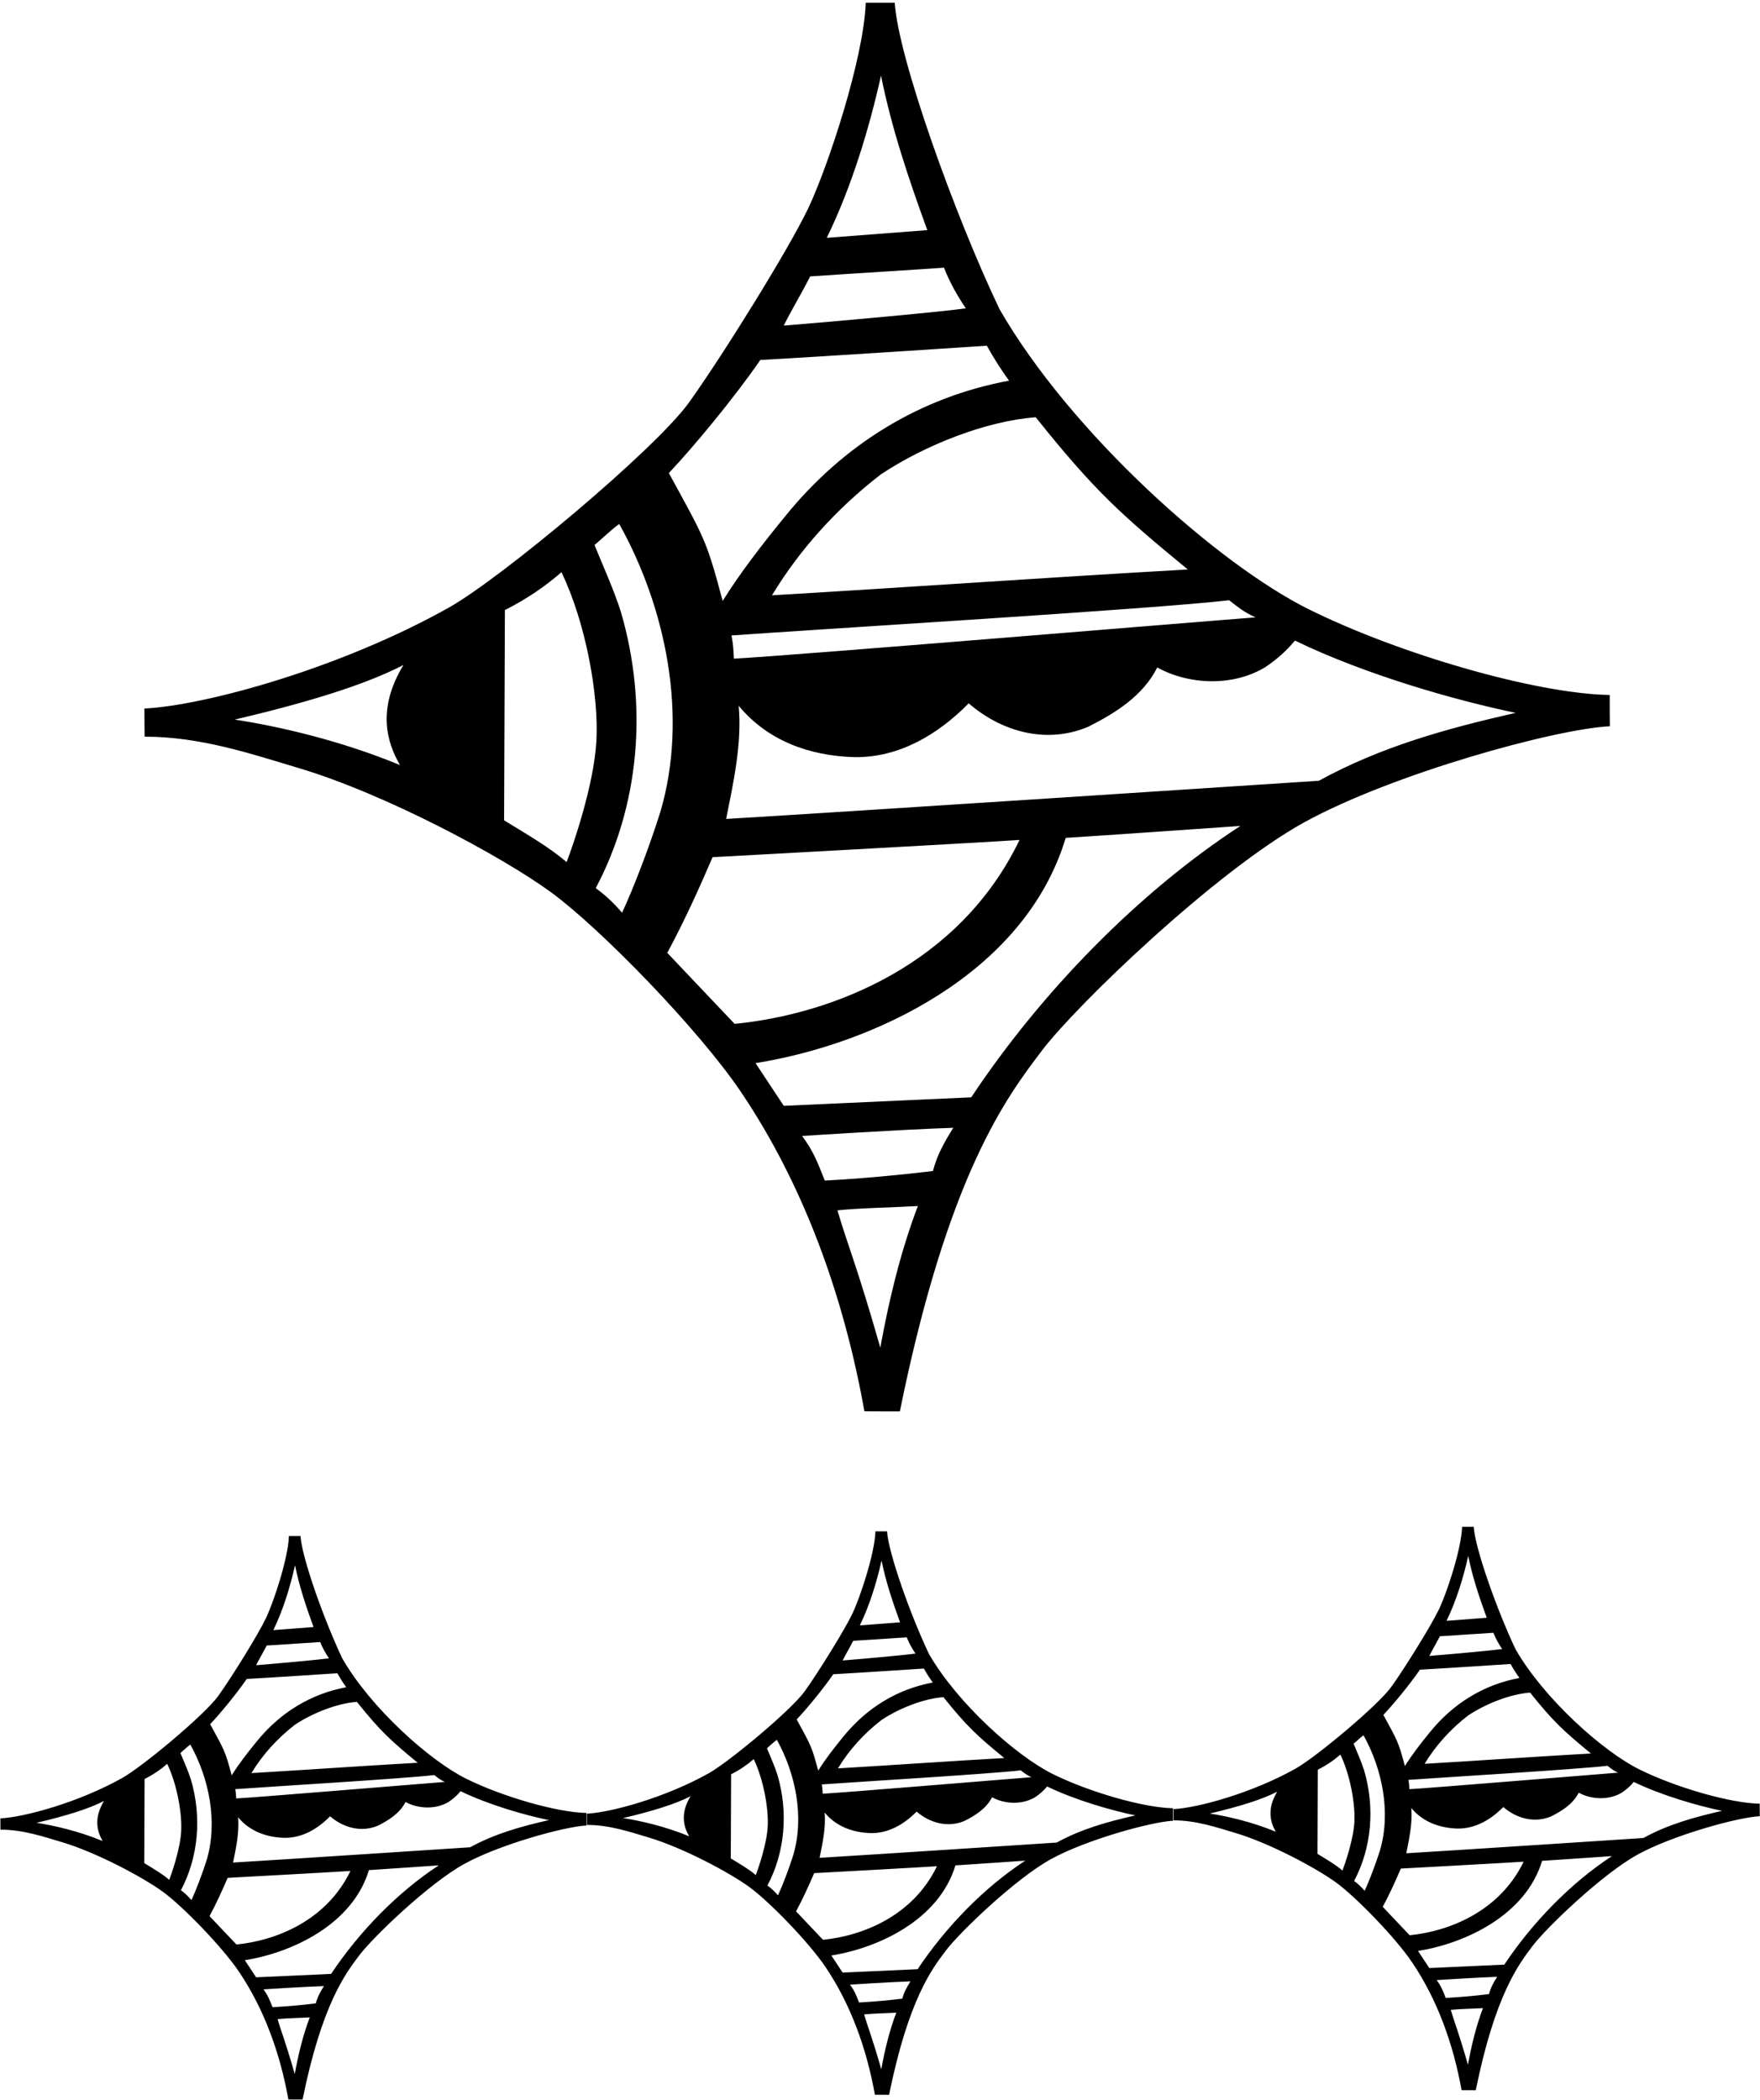 <?xml version="1.0" encoding="UTF-8"?>
<svg xmlns="http://www.w3.org/2000/svg" xmlns:xlink="http://www.w3.org/1999/xlink" width="529pt" height="631pt" viewBox="0 0 529 631" version="1.1">
<g id="surface1">
<path style=" stroke:none;fill-rule:nonzero;fill:rgb(0%,0%,0%);fill-opacity:1;" d="M 89.734 230.766 C 115.75 238.5 150.91 257.332 165.707 268.164 C 180.5 279 210.023 309.312 222.672 328.051 C 241.625 356.125 253.645 389.508 259.812 424.062 C 263.426 424.109 270.469 424.086 270.469 424.086 C 285 352.5 302.719 329.492 313.109 315.746 C 323.5 302 365.473 261.715 391.984 247.105 C 418.5 232.5 467.5 219 483.871 218.223 C 483.828 215.121 483.828 212.234 483.828 208.816 C 461.883 208.484 420.777 196.656 393.391 183.078 C 366 169.5 321.816 130.062 300.414 92.891 C 286.922 64.574 270 17.418 268.93 0.824 C 266.121 0.824 262.973 0.824 260.207 0.816 C 259.664 17.5 248.777 50.328 242.887 62.664 C 237 75 217.176 106.887 207.09 120.941 C 197 135 150.598 173.766 134.902 182.57 C 102.5 200.75 61.828 211.953 43.402 212.898 C 43.402 215.75 43.465 221.348 43.465 221.348 C 60.344 221.344 75.504 226.531 89.734 230.766 Z M 220.805 307.645 C 216.578 303.203 206.133 292.16 200.562 286.309 C 205.641 276.867 210.012 267.262 214.176 257.562 C 214.176 257.562 292.965 253.293 306.438 252.383 C 288.469 289.672 250.602 304.691 220.805 307.645 Z M 264.594 404.934 C 257.598 380.379 254.566 373.555 251.715 363.672 C 258.688 362.957 268.395 362.816 275.883 362.379 C 270.691 376.027 267.238 390.398 264.594 404.934 Z M 280.41 351.863 C 269.758 353.145 258.59 354.152 247.906 354.734 C 245.758 349.297 244.488 345.914 241.094 341.328 C 241.094 341.328 270.938 339.379 286.527 338.871 C 283.605 343.59 281.703 346.973 280.41 351.863 Z M 291.922 329.719 L 235.578 332.27 L 227.09 319.441 C 262.172 313.848 307.922 292.84 320.32 251.754 C 328.703 251.266 372.812 248.176 372.812 248.176 C 342.09 268.188 312.914 298.137 291.922 329.719 Z M 389.211 192.477 C 410.473 202.766 437.371 210.414 455.562 214.195 C 434.555 218.953 414.883 224.449 396.426 234.594 C 396.426 234.594 250.195 244.211 218.262 246.066 C 220.379 235.359 223.051 223.629 222.023 212.062 C 230.812 222.676 243.43 227.105 256.762 227.504 C 270.281 227.695 281.977 220.656 291.164 211.332 C 301.164 219.988 314.746 223.68 327.215 218.309 C 335.047 214.352 343.52 209.16 347.836 200.559 C 357.383 205.828 370.617 206.332 380.266 200.488 C 383.828 198.113 386.84 195.387 389.211 192.477 Z M 377.383 185.504 C 360.523 186.77 237.062 197.066 220.586 197.91 C 220.465 195.312 220.383 193.676 219.867 190.938 C 246.508 189.027 347.34 182.961 369.441 180.359 C 372.199 182.469 373.891 183.949 377.383 185.504 Z M 357.012 171.113 C 313.078 173.602 275.148 176.336 232.035 178.875 C 240.512 164.875 251.676 152.652 264.727 142.559 C 278.328 133.531 296.715 126.438 311.305 125.379 C 329.066 147.578 336.891 154.559 357.012 171.113 Z M 264.805 22.73 C 268.035 38.801 273.23 54.082 278.719 69.148 L 248.508 71.461 C 255.832 56.414 261.141 39.113 264.805 22.73 Z M 243.512 83.055 C 256.387 82.172 276.203 80.977 283.734 80.434 C 285.508 84.992 287.836 89.012 290.293 92.648 C 284.297 93.539 253.125 96.434 235.57 97.832 C 237.957 93.02 241.031 87.973 243.512 83.055 Z M 228.531 108.16 C 246.602 107.195 296.605 103.875 296.605 103.875 C 298.828 107.828 300.836 110.992 303.289 114.383 C 276.785 119.289 253.598 133.352 235.965 155.172 C 229.324 163.281 222.531 172.016 217.211 180.566 C 212.258 161.965 211.715 161.746 201.039 142.141 C 208.551 134.16 220.547 119.734 228.531 108.16 Z M 186.117 157.43 C 200.172 182.617 206.961 215.348 198.449 244.059 C 195.301 254.113 190.359 267.047 186.977 274.234 C 184.016 270.852 181.902 268.949 179.062 266.859 C 192.156 242.145 194.902 212.188 186.613 183.836 C 184.398 176.926 181.289 170.16 178.695 163.77 C 181.203 161.656 183.5 159.352 186.117 157.43 Z M 151.754 183.312 C 158.492 179.895 163.93 176.125 168.754 171.93 C 176.16 187.312 179.996 209.109 179.258 222.605 C 178.52 236.105 171.965 254.781 170.297 259.051 C 165.406 254.781 158.855 250.977 151.512 246.484 Z M 121.27 199.809 C 113.184 213.129 116.32 223.152 120.227 229.883 C 102.188 222.43 83.578 218.203 70.559 216.219 C 92.672 211.012 109.824 205.73 121.27 199.809 Z M 140.109 534.449 C 129.152 529.016 111.48 513.242 102.918 498.371 C 97.52 487.047 90.754 468.184 90.324 461.547 C 89.203 461.547 87.941 461.547 86.836 461.543 C 86.621 468.219 82.266 481.348 79.906 486.281 C 77.551 491.219 69.621 503.973 65.59 509.594 C 61.551 515.219 42.992 530.723 36.715 534.246 C 23.754 541.516 7.484 545.996 0.113 546.375 C 0.113 547.516 0.137 549.758 0.137 549.758 C 6.891 549.754 12.953 551.828 18.648 553.523 C 29.051 556.617 43.117 564.148 49.035 568.484 C 54.953 572.816 66.762 584.941 71.824 592.438 C 79.402 603.668 84.211 617.02 86.68 630.84 C 88.125 630.859 90.941 630.852 90.941 630.852 C 96.754 602.219 103.84 593.016 107.996 587.516 C 112.152 582.016 128.941 565.902 139.547 560.059 C 150.152 554.219 169.754 548.816 176.301 548.504 C 176.285 547.266 176.285 546.109 176.285 544.742 C 167.508 544.609 151.062 539.879 140.109 534.449 Z M 30.844 553.172 C 23.629 550.188 16.184 548.496 10.977 547.703 C 19.82 545.621 26.684 543.508 31.262 541.141 C 28.027 546.469 29.281 550.477 30.844 553.172 Z M 133.707 535.418 C 126.961 535.926 77.578 540.043 70.984 540.383 C 70.941 539.344 70.906 538.688 70.699 537.59 C 81.355 536.828 121.688 534.402 130.531 533.359 C 131.633 534.203 132.309 534.797 133.707 535.418 Z M 125.559 529.66 C 107.984 530.656 92.812 531.75 75.566 532.766 C 78.957 527.168 83.422 522.277 88.645 518.238 C 94.086 514.629 101.438 511.789 107.273 511.367 C 114.379 520.246 117.508 523.039 125.559 529.66 Z M 88.676 470.309 C 89.969 476.738 92.043 482.852 94.238 488.879 L 82.156 489.801 C 85.086 483.781 87.211 476.863 88.676 470.309 Z M 80.156 494.438 C 85.305 494.086 93.234 493.605 96.246 493.391 C 96.957 495.215 97.887 496.82 98.871 498.277 C 96.469 498.633 84.004 499.789 76.98 500.348 C 77.934 498.426 79.164 496.406 80.156 494.438 Z M 74.164 504.48 C 81.395 504.094 101.395 502.766 101.395 502.766 C 102.285 504.348 103.086 505.613 104.07 506.969 C 93.469 508.934 84.191 514.559 77.141 523.285 C 74.484 526.527 71.766 530.023 69.637 533.441 C 67.656 526.004 67.438 525.914 63.168 518.07 C 66.172 514.883 70.973 509.109 74.164 504.48 Z M 43.355 559.812 L 43.453 534.539 C 46.148 533.176 48.324 531.668 50.254 529.988 C 53.215 536.141 54.754 544.859 54.457 550.258 C 54.16 555.656 51.539 563.129 50.871 564.836 C 48.914 563.129 46.293 561.605 43.355 559.812 Z M 57.543 570.91 C 56.359 569.559 55.512 568.797 54.379 567.961 C 59.613 558.074 60.715 546.094 57.398 534.75 C 56.512 531.988 55.27 529.281 54.23 526.727 C 55.234 525.879 56.152 524.957 57.199 524.188 C 62.82 534.266 65.535 547.355 62.133 558.84 C 60.871 562.863 58.898 568.035 57.543 570.91 Z M 71.074 584.273 C 69.383 582.496 65.207 578.082 62.977 575.738 C 65.008 571.965 66.758 568.121 68.422 564.242 C 68.422 564.242 99.938 562.535 105.328 562.172 C 98.141 577.086 82.992 583.094 71.074 584.273 Z M 88.59 623.191 C 85.793 613.367 84.578 610.641 83.438 606.688 C 86.227 606.398 90.109 606.344 93.105 606.168 C 91.031 611.629 89.648 617.375 88.59 623.191 Z M 94.918 601.961 C 90.656 602.477 86.191 602.879 81.914 603.109 C 81.055 600.934 80.547 599.582 79.191 597.75 C 79.191 597.75 91.129 596.969 97.363 596.766 C 96.195 598.652 95.434 600.004 94.918 601.961 Z M 99.52 593.105 L 76.984 594.125 L 73.59 588.992 C 87.621 586.758 105.922 578.352 110.883 561.918 C 114.234 561.723 131.879 560.488 131.879 560.488 C 119.59 568.492 107.918 580.473 99.52 593.105 Z M 141.32 555.055 C 141.32 555.055 82.832 558.898 70.059 559.645 C 70.902 555.359 71.973 550.668 71.562 546.039 C 75.078 550.285 80.125 552.059 85.457 552.219 C 90.867 552.293 95.543 549.48 99.219 545.75 C 103.219 549.211 108.652 550.688 113.641 548.539 C 116.77 546.957 120.16 544.883 121.887 541.441 C 125.707 543.547 131 543.75 134.859 541.414 C 136.285 540.461 137.488 539.371 138.438 538.207 C 146.941 542.324 157.703 545.383 164.977 546.895 C 156.574 548.797 148.707 550.996 141.32 555.055 Z M 528.91 541.957 C 520.133 541.824 503.691 537.094 492.734 531.66 C 481.777 526.23 464.105 510.457 455.547 495.59 C 450.145 484.262 443.379 465.398 442.949 458.762 C 441.828 458.762 440.566 458.762 439.461 458.758 C 439.246 465.43 434.891 478.562 432.535 483.496 C 430.18 488.43 422.246 501.188 418.215 506.809 C 414.18 512.43 395.617 527.938 389.34 531.461 C 376.379 538.73 360.109 543.211 352.738 543.59 C 352.738 544.73 352.766 546.969 352.766 546.969 C 359.516 546.969 365.578 549.043 371.273 550.738 C 381.68 553.832 395.742 561.363 401.66 565.699 C 407.578 570.031 419.391 582.156 424.449 589.652 C 432.027 600.883 436.836 614.234 439.305 628.055 C 440.75 628.074 443.566 628.066 443.566 628.066 C 449.379 599.43 456.465 590.227 460.621 584.73 C 464.777 579.23 481.566 563.117 492.172 557.273 C 502.777 551.43 522.379 546.031 528.926 545.719 C 528.91 544.48 528.91 543.324 528.91 541.957 Z M 383.469 550.387 C 376.254 547.402 368.809 545.711 363.602 544.918 C 372.445 542.836 379.309 540.723 383.887 538.352 C 380.652 543.68 381.906 547.691 383.469 550.387 Z M 486.332 532.633 C 479.59 533.141 430.203 537.258 423.613 537.594 C 423.566 536.555 423.531 535.902 423.324 534.805 C 433.98 534.043 474.312 531.617 483.156 530.574 C 484.258 531.418 484.934 532.012 486.332 532.633 Z M 478.184 526.875 C 460.609 527.871 445.438 528.965 428.191 529.98 C 431.582 524.383 436.051 519.492 441.27 515.453 C 446.711 511.844 454.062 509.004 459.898 508.582 C 467.004 517.465 470.133 520.254 478.184 526.875 Z M 441.301 467.523 C 442.594 473.953 444.672 480.062 446.867 486.09 L 434.781 487.016 C 437.711 480.996 439.836 474.078 441.301 467.523 Z M 432.781 491.652 C 437.934 491.301 445.859 490.82 448.871 490.605 C 449.582 492.43 450.512 494.035 451.496 495.492 C 449.098 495.848 436.629 497.004 429.605 497.562 C 430.562 495.641 431.789 493.621 432.781 491.652 Z M 426.789 501.695 C 434.02 501.309 454.02 499.98 454.02 499.98 C 454.91 501.562 455.711 502.828 456.695 504.184 C 446.094 506.145 436.816 511.773 429.766 520.5 C 427.109 523.742 424.391 527.238 422.262 530.656 C 420.281 523.215 420.062 523.129 415.797 515.285 C 418.801 512.094 423.598 506.324 426.789 501.695 Z M 395.984 557.027 L 396.078 531.754 C 398.773 530.391 400.949 528.883 402.879 527.203 C 405.844 533.355 407.379 542.074 407.082 547.473 C 406.785 552.871 404.164 560.344 403.496 562.051 C 401.539 560.344 398.922 558.82 395.984 557.027 Z M 410.168 568.125 C 408.984 566.773 408.141 566.012 407.004 565.176 C 412.242 555.289 413.34 543.305 410.023 531.965 C 409.137 529.203 407.895 526.496 406.855 523.938 C 407.859 523.094 408.777 522.172 409.824 521.402 C 415.445 531.477 418.16 544.57 414.758 556.055 C 413.496 560.078 411.523 565.25 410.168 568.125 Z M 423.699 581.488 C 422.008 579.711 417.832 575.297 415.605 572.953 C 417.637 569.18 419.383 565.336 421.051 561.457 C 421.051 561.457 452.562 559.75 457.953 559.387 C 450.766 574.297 435.621 580.309 423.699 581.488 Z M 441.215 620.406 C 438.418 610.582 437.203 607.852 436.062 603.902 C 438.855 603.613 442.734 603.559 445.73 603.383 C 443.656 608.844 442.273 614.59 441.215 620.406 Z M 447.543 599.176 C 443.281 599.691 438.816 600.094 434.539 600.324 C 433.68 598.148 433.172 596.797 431.816 594.965 C 431.816 594.965 443.754 594.184 449.988 593.98 C 448.82 595.867 448.059 597.219 447.543 599.176 Z M 452.145 590.32 L 429.609 591.34 L 426.215 586.207 C 440.246 583.969 458.547 575.566 463.508 559.133 C 466.859 558.938 484.504 557.703 484.504 557.703 C 472.215 565.707 460.543 577.684 452.145 590.32 Z M 493.949 552.27 C 493.949 552.27 435.457 556.113 422.684 556.855 C 423.527 552.574 424.598 547.883 424.188 543.254 C 427.703 547.5 432.75 549.273 438.082 549.434 C 443.492 549.508 448.168 546.695 451.844 542.965 C 455.844 546.426 461.277 547.902 466.266 545.754 C 469.395 544.172 472.785 542.094 474.512 538.656 C 478.332 540.762 483.625 540.965 487.484 538.629 C 488.91 537.676 490.113 536.586 491.062 535.422 C 499.566 539.535 510.328 542.598 517.602 544.109 C 509.199 546.012 501.332 548.211 493.949 552.27 Z M 316.398 533.031 C 305.445 527.598 287.77 511.824 279.211 496.953 C 273.812 485.629 267.043 466.766 266.617 460.129 C 265.492 460.129 264.234 460.129 263.129 460.125 C 262.91 466.801 258.555 479.93 256.199 484.863 C 253.844 489.801 245.914 502.555 241.879 508.176 C 237.844 513.801 219.281 529.305 213.004 532.828 C 200.043 540.098 183.773 544.578 176.406 544.957 C 176.406 546.098 176.43 548.34 176.43 548.34 C 183.18 548.336 189.246 550.41 194.938 552.105 C 205.344 555.199 219.41 562.73 225.324 567.066 C 231.242 571.398 243.055 583.523 248.113 591.02 C 255.695 602.25 260.5 615.602 262.969 629.422 C 264.414 629.441 267.23 629.434 267.23 629.434 C 273.043 600.797 280.133 591.594 284.289 586.098 C 288.445 580.598 305.23 564.484 315.84 558.641 C 326.445 552.797 346.043 547.398 352.594 547.086 C 352.574 545.848 352.574 544.691 352.574 543.324 C 343.797 543.195 327.355 538.461 316.398 533.031 Z M 207.137 551.754 C 199.918 548.77 192.477 547.078 187.27 546.285 C 196.113 544.203 202.973 542.09 207.551 539.723 C 204.316 545.051 205.57 549.059 207.137 551.754 Z M 309.996 534 C 303.254 534.508 253.867 538.625 247.277 538.965 C 247.23 537.926 247.195 537.27 246.992 536.172 C 257.648 535.41 297.98 532.984 306.82 531.941 C 307.926 532.785 308.602 533.379 309.996 534 Z M 301.848 528.242 C 284.273 529.238 269.102 530.332 251.855 531.348 C 255.246 525.75 259.715 520.859 264.934 516.82 C 270.375 513.211 277.73 510.371 283.566 509.949 C 290.672 518.828 293.801 521.621 301.848 528.242 Z M 264.965 468.891 C 266.258 475.32 268.336 481.434 270.531 487.461 L 258.445 488.383 C 261.379 482.363 263.5 475.445 264.965 468.891 Z M 256.449 493.02 C 261.598 492.668 269.527 492.188 272.539 491.973 C 273.246 493.797 274.18 495.402 275.16 496.859 C 272.762 497.215 260.297 498.371 253.273 498.93 C 254.227 497.008 255.457 494.988 256.449 493.02 Z M 250.457 503.062 C 257.684 502.676 277.688 501.348 277.688 501.348 C 278.574 502.93 279.379 504.195 280.359 505.551 C 269.758 507.516 260.484 513.141 253.43 521.867 C 250.773 525.109 248.055 528.605 245.93 532.023 C 243.945 524.586 243.73 524.496 239.461 516.652 C 242.465 513.465 247.262 507.691 250.457 503.062 Z M 219.648 558.395 L 219.746 533.121 C 222.441 531.758 224.613 530.246 226.547 528.57 C 229.508 534.723 231.043 543.441 230.746 548.84 C 230.449 554.238 227.828 561.711 227.164 563.418 C 225.207 561.711 222.586 560.188 219.648 558.395 Z M 233.836 569.492 C 232.648 568.141 231.805 567.379 230.668 566.543 C 235.906 556.656 237.004 544.672 233.688 533.332 C 232.805 530.57 231.559 527.863 230.523 525.309 C 231.523 524.461 232.445 523.539 233.492 522.77 C 239.113 532.848 241.828 545.938 238.422 557.422 C 237.164 561.445 235.188 566.617 233.836 569.492 Z M 247.367 582.855 C 245.676 581.078 241.496 576.664 239.27 574.32 C 241.301 570.547 243.047 566.703 244.715 562.824 C 244.715 562.824 276.23 561.117 281.617 560.754 C 274.43 575.668 259.285 581.676 247.367 582.855 Z M 264.883 621.773 C 262.082 611.949 260.871 609.219 259.73 605.27 C 262.52 604.98 266.402 604.926 269.395 604.75 C 267.32 610.211 265.941 615.957 264.883 621.773 Z M 271.207 600.543 C 266.945 601.059 262.48 601.461 258.207 601.695 C 257.348 599.52 256.84 598.164 255.48 596.332 C 255.48 596.332 267.418 595.551 273.656 595.348 C 272.484 597.234 271.727 598.586 271.207 600.543 Z M 275.812 591.688 L 253.273 592.707 L 249.879 587.574 C 263.914 585.34 282.215 576.934 287.172 560.5 C 290.527 560.305 308.172 559.07 308.172 559.07 C 295.879 567.074 284.211 579.055 275.812 591.688 Z M 317.613 553.637 C 317.613 553.637 259.121 557.48 246.348 558.227 C 247.195 553.941 248.266 549.25 247.855 544.621 C 251.371 548.867 256.414 550.641 261.746 550.801 C 267.156 550.875 271.836 548.062 275.508 544.332 C 279.512 547.793 284.941 549.27 289.93 547.121 C 293.062 545.539 296.449 543.465 298.18 540.023 C 301.996 542.133 307.289 542.332 311.148 539.996 C 312.574 539.043 313.781 537.953 314.727 536.789 C 323.23 540.906 333.992 543.965 341.27 545.477 C 332.867 547.379 324.996 549.578 317.613 553.637 "/>
</g>
</svg>
